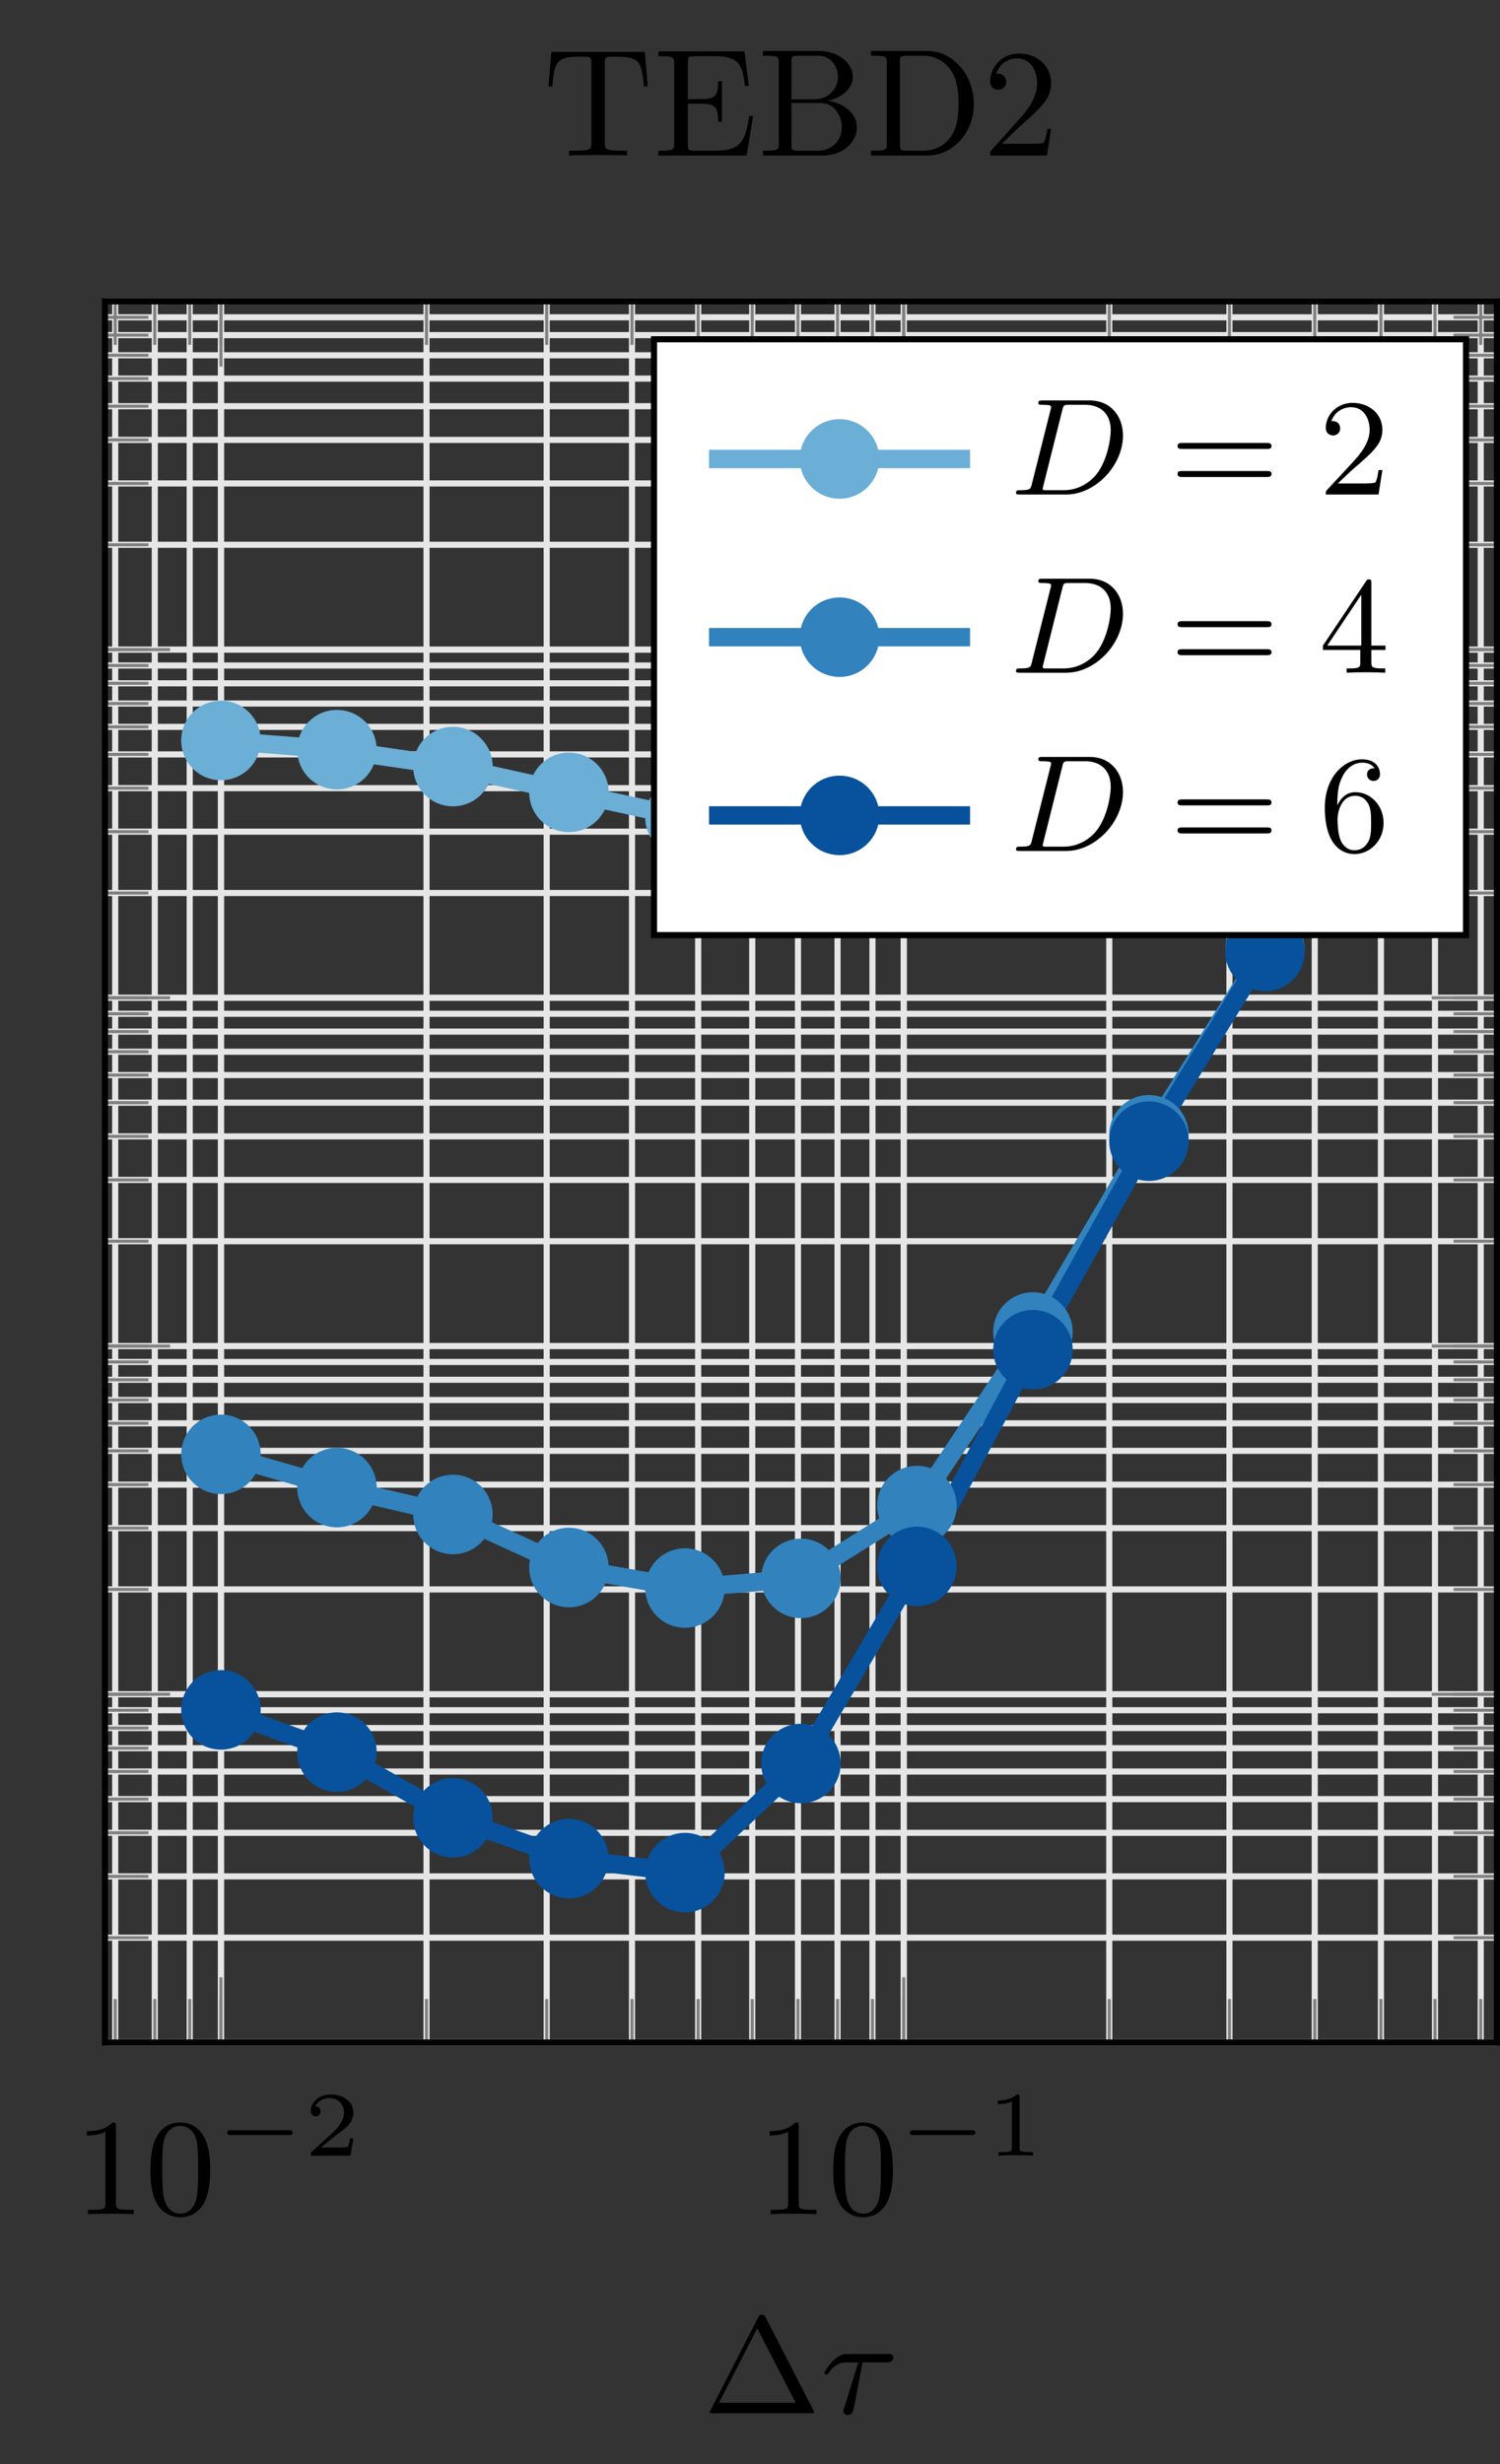 <?xml version="1.0" encoding="UTF-8"?>
<svg xmlns="http://www.w3.org/2000/svg" xmlns:xlink="http://www.w3.org/1999/xlink" width="97.748pt" height="160.481pt" viewBox="0 0 97.748 160.481" version="1.1">
<rect x="0" y="0" width="97.748" height="160.481" fill="#333333" stroke="none"/>
<defs>
<g>
<symbol overflow="visible" id="glyph0-0">
<path style="stroke:none;" d=""/>
</symbol>
<symbol overflow="visible" id="glyph0-1">
<path style="stroke:none;" d="M 2.719 -5.734 C 2.719 -5.953 2.719 -5.969 2.5 -5.969 C 1.938 -5.406 1.109 -5.406 0.828 -5.406 L 0.828 -5.125 C 1 -5.125 1.547 -5.125 2.031 -5.359 L 2.031 -0.719 C 2.031 -0.391 2.016 -0.281 1.172 -0.281 L 0.891 -0.281 L 0.891 0 C 1.203 -0.031 2.016 -0.031 2.375 -0.031 C 2.75 -0.031 3.547 -0.031 3.875 0 L 3.875 -0.281 L 3.594 -0.281 C 2.75 -0.281 2.719 -0.391 2.719 -0.719 Z M 2.719 -5.734 "/>
</symbol>
<symbol overflow="visible" id="glyph0-2">
<path style="stroke:none;" d="M 4.25 -2.875 C 4.25 -3.469 4.219 -4.25 3.906 -4.922 C 3.5 -5.766 2.828 -5.969 2.312 -5.969 C 1.766 -5.969 1.078 -5.766 0.688 -4.891 C 0.406 -4.281 0.359 -3.547 0.359 -2.875 C 0.359 -2.281 0.375 -1.422 0.766 -0.703 C 1.188 0.047 1.891 0.203 2.297 0.203 C 2.875 0.203 3.547 -0.047 3.922 -0.875 C 4.188 -1.484 4.25 -2.156 4.25 -2.875 Z M 2.312 -0.031 C 2.031 -0.031 1.391 -0.156 1.219 -1.172 C 1.125 -1.688 1.125 -2.469 1.125 -2.984 C 1.125 -3.594 1.125 -4.297 1.234 -4.797 C 1.422 -5.594 1.984 -5.75 2.297 -5.75 C 2.641 -5.75 3.203 -5.562 3.375 -4.734 C 3.469 -4.25 3.469 -3.547 3.469 -2.984 C 3.469 -2.422 3.469 -1.672 3.375 -1.141 C 3.188 -0.109 2.531 -0.031 2.312 -0.031 Z M 2.312 -0.031 "/>
</symbol>
<symbol overflow="visible" id="glyph0-3">
<path style="stroke:none;" d="M 4.094 -6.219 C 4.016 -6.375 3.969 -6.422 3.828 -6.422 C 3.703 -6.422 3.656 -6.375 3.594 -6.25 L 0.5 -0.219 C 0.453 -0.141 0.438 -0.094 0.438 -0.078 C 0.438 0 0.5 0 0.641 0 L 7.016 0 C 7.172 0 7.234 0 7.234 -0.078 C 7.234 -0.094 7.234 -0.109 7.188 -0.203 Z M 3.531 -5.531 L 6.031 -0.688 L 1.047 -0.688 Z M 3.531 -5.531 "/>
</symbol>
<symbol overflow="visible" id="glyph0-4">
<path style="stroke:none;" d="M 6.344 -2.969 C 6.469 -2.969 6.641 -2.969 6.641 -3.156 C 6.641 -3.359 6.453 -3.359 6.312 -3.359 L 0.844 -3.359 C 0.703 -3.359 0.516 -3.359 0.516 -3.156 C 0.516 -2.969 0.688 -2.969 0.812 -2.969 Z M 6.312 -1.141 C 6.453 -1.141 6.641 -1.141 6.641 -1.344 C 6.641 -1.531 6.469 -1.531 6.344 -1.531 L 0.812 -1.531 C 0.688 -1.531 0.516 -1.531 0.516 -1.344 C 0.516 -1.141 0.703 -1.141 0.844 -1.141 Z M 6.312 -1.141 "/>
</symbol>
<symbol overflow="visible" id="glyph0-5">
<path style="stroke:none;" d="M 4.141 -1.594 L 3.891 -1.594 C 3.875 -1.469 3.797 -0.938 3.688 -0.797 C 3.625 -0.719 3.016 -0.719 2.828 -0.719 L 1.234 -0.719 L 2.125 -1.562 C 3.594 -2.828 4.141 -3.312 4.141 -4.219 C 4.141 -5.25 3.297 -5.969 2.188 -5.969 C 1.156 -5.969 0.453 -5.156 0.453 -4.344 C 0.453 -3.891 0.844 -3.844 0.922 -3.844 C 1.125 -3.844 1.391 -3.984 1.391 -4.312 C 1.391 -4.578 1.203 -4.781 0.922 -4.781 C 0.875 -4.781 0.859 -4.781 0.812 -4.766 C 1.031 -5.406 1.609 -5.688 2.094 -5.688 C 3 -5.688 3.312 -4.844 3.312 -4.219 C 3.312 -3.312 2.625 -2.562 2.203 -2.094 L 0.562 -0.328 C 0.453 -0.219 0.453 -0.203 0.453 0 L 3.891 0 Z M 4.141 -1.594 "/>
</symbol>
<symbol overflow="visible" id="glyph0-6">
<path style="stroke:none;" d="M 0.266 -1.766 L 0.266 -1.484 L 2.703 -1.484 L 2.703 -0.703 C 2.703 -0.375 2.688 -0.281 2.016 -0.281 L 1.812 -0.281 L 1.812 0 C 2.375 -0.031 3 -0.031 3.062 -0.031 C 3.109 -0.031 3.766 -0.031 4.328 0 L 4.328 -0.281 L 4.125 -0.281 C 3.453 -0.281 3.422 -0.375 3.422 -0.703 L 3.422 -1.484 L 4.344 -1.484 L 4.344 -1.766 L 3.422 -1.766 L 3.422 -5.828 C 3.422 -6.016 3.422 -6.078 3.25 -6.078 C 3.141 -6.078 3.141 -6.062 3.062 -5.938 Z M 0.547 -1.766 L 2.766 -5.078 L 2.766 -1.766 Z M 0.547 -1.766 "/>
</symbol>
<symbol overflow="visible" id="glyph0-7">
<path style="stroke:none;" d="M 1.203 -2.969 C 1.203 -3.891 1.297 -4.391 1.547 -4.859 C 1.719 -5.234 2.156 -5.75 2.828 -5.75 C 3 -5.75 3.422 -5.719 3.625 -5.391 C 3.297 -5.391 3.141 -5.219 3.141 -4.984 C 3.141 -4.75 3.312 -4.562 3.562 -4.562 C 3.812 -4.562 3.984 -4.734 3.984 -5 C 3.984 -5.5 3.625 -5.969 2.812 -5.969 C 1.656 -5.969 0.391 -4.828 0.391 -2.828 C 0.391 -0.406 1.484 0.203 2.328 0.203 C 3.312 0.203 4.219 -0.641 4.219 -1.828 C 4.219 -2.953 3.391 -3.828 2.375 -3.828 C 1.844 -3.828 1.453 -3.5 1.203 -2.969 Z M 2.312 -0.047 C 1.797 -0.047 1.5 -0.469 1.406 -0.734 C 1.234 -1.141 1.219 -1.891 1.219 -2.031 C 1.219 -2.625 1.5 -3.594 2.359 -3.594 C 2.5 -3.594 2.938 -3.594 3.234 -3.047 C 3.406 -2.703 3.406 -2.266 3.406 -1.828 C 3.406 -1.406 3.406 -0.953 3.234 -0.625 C 2.953 -0.109 2.562 -0.047 2.312 -0.047 Z M 2.312 -0.047 "/>
</symbol>
<symbol overflow="visible" id="glyph1-0">
<path style="stroke:none;" d=""/>
</symbol>
<symbol overflow="visible" id="glyph1-1">
<path style="stroke:none;" d="M 4.766 -1.344 C 4.859 -1.344 5.016 -1.344 5.016 -1.5 C 5.016 -1.656 4.859 -1.656 4.766 -1.656 L 1 -1.656 C 0.891 -1.656 0.75 -1.656 0.75 -1.5 C 0.75 -1.344 0.891 -1.344 1 -1.344 Z M 4.766 -1.344 "/>
</symbol>
<symbol overflow="visible" id="glyph2-0">
<path style="stroke:none;" d=""/>
</symbol>
<symbol overflow="visible" id="glyph2-1">
<path style="stroke:none;" d="M 3.219 -1.125 L 3 -1.125 C 2.984 -1.031 2.922 -0.641 2.844 -0.578 C 2.797 -0.531 2.312 -0.531 2.219 -0.531 L 1.109 -0.531 L 1.875 -1.156 C 2.078 -1.328 2.609 -1.703 2.797 -1.891 C 2.969 -2.062 3.219 -2.375 3.219 -2.797 C 3.219 -3.547 2.547 -3.984 1.734 -3.984 C 0.969 -3.984 0.438 -3.469 0.438 -2.906 C 0.438 -2.609 0.688 -2.562 0.75 -2.562 C 0.906 -2.562 1.078 -2.672 1.078 -2.891 C 1.078 -3.016 1 -3.219 0.734 -3.219 C 0.875 -3.516 1.234 -3.75 1.656 -3.75 C 2.281 -3.75 2.609 -3.281 2.609 -2.797 C 2.609 -2.375 2.328 -1.938 1.922 -1.547 L 0.5 -0.25 C 0.438 -0.188 0.438 -0.188 0.438 0 L 3.031 0 Z M 3.219 -1.125 "/>
</symbol>
<symbol overflow="visible" id="glyph2-2">
<path style="stroke:none;" d="M 2.141 -3.797 C 2.141 -3.984 2.125 -3.984 1.938 -3.984 C 1.547 -3.594 0.938 -3.594 0.719 -3.594 L 0.719 -3.359 C 0.875 -3.359 1.281 -3.359 1.641 -3.531 L 1.641 -0.516 C 1.641 -0.312 1.641 -0.234 1.016 -0.234 L 0.766 -0.234 L 0.766 0 C 1.094 -0.031 1.562 -0.031 1.891 -0.031 C 2.219 -0.031 2.688 -0.031 3.016 0 L 3.016 -0.234 L 2.766 -0.234 C 2.141 -0.234 2.141 -0.312 2.141 -0.516 Z M 2.141 -3.797 "/>
</symbol>
<symbol overflow="visible" id="glyph3-0">
<path style="stroke:none;" d=""/>
</symbol>
<symbol overflow="visible" id="glyph3-1">
<path style="stroke:none;" d="M 2.719 -3.312 L 4.266 -3.312 C 4.391 -3.312 4.719 -3.312 4.719 -3.625 C 4.719 -3.859 4.516 -3.859 4.344 -3.859 L 1.766 -3.859 C 1.547 -3.859 1.234 -3.859 0.812 -3.438 C 0.562 -3.203 0.234 -2.703 0.234 -2.641 C 0.234 -2.531 0.344 -2.531 0.375 -2.531 C 0.438 -2.531 0.453 -2.562 0.516 -2.641 C 0.953 -3.312 1.5 -3.312 1.672 -3.312 L 2.438 -3.312 L 1.516 -0.344 C 1.469 -0.203 1.469 -0.188 1.469 -0.141 C 1.469 -0.016 1.547 0.109 1.75 0.109 C 2.016 0.109 2.094 -0.109 2.141 -0.281 Z M 2.719 -3.312 "/>
</symbol>
<symbol overflow="visible" id="glyph3-2">
<path style="stroke:none;" d="M 1.438 -0.688 C 1.359 -0.359 1.344 -0.281 0.672 -0.281 C 0.5 -0.281 0.406 -0.281 0.406 -0.109 C 0.406 0 0.5 0 0.656 0 L 3.672 0 C 5.594 0 7.375 -1.906 7.375 -3.844 C 7.375 -5.062 6.609 -6.125 5.203 -6.125 L 2.141 -6.125 C 1.969 -6.125 1.859 -6.125 1.859 -5.969 C 1.859 -5.844 1.953 -5.844 2.141 -5.844 C 2.172 -5.844 2.328 -5.844 2.469 -5.828 C 2.625 -5.812 2.688 -5.797 2.688 -5.688 C 2.688 -5.656 2.688 -5.609 2.656 -5.516 Z M 3.422 -5.5 C 3.5 -5.828 3.516 -5.844 3.891 -5.844 L 4.906 -5.844 C 5.844 -5.844 6.578 -5.328 6.578 -4.172 C 6.578 -3.656 6.359 -2.219 5.656 -1.328 C 5.25 -0.812 4.5 -0.281 3.516 -0.281 L 2.438 -0.281 C 2.312 -0.281 2.297 -0.281 2.266 -0.281 C 2.172 -0.297 2.141 -0.312 2.141 -0.375 C 2.141 -0.391 2.141 -0.406 2.188 -0.578 Z M 3.422 -5.5 "/>
</symbol>
<symbol overflow="visible" id="glyph4-0">
<path style="stroke:none;" d=""/>
</symbol>
<symbol overflow="visible" id="glyph4-1">
<path style="stroke:none;" d="M 6.641 -6.75 L 0.547 -6.75 L 0.359 -4.5 L 0.609 -4.5 C 0.75 -6.109 0.891 -6.438 2.406 -6.438 C 2.578 -6.438 2.844 -6.438 2.938 -6.422 C 3.156 -6.375 3.156 -6.266 3.156 -6.047 L 3.156 -0.781 C 3.156 -0.453 3.156 -0.312 2.109 -0.312 L 1.703 -0.312 L 1.703 0 C 2.109 -0.031 3.125 -0.031 3.594 -0.031 C 4.047 -0.031 5.078 -0.031 5.484 0 L 5.484 -0.312 L 5.078 -0.312 C 4.031 -0.312 4.031 -0.453 4.031 -0.781 L 4.031 -6.047 C 4.031 -6.234 4.031 -6.375 4.219 -6.422 C 4.328 -6.438 4.594 -6.438 4.781 -6.438 C 6.297 -6.438 6.438 -6.109 6.578 -4.5 L 6.828 -4.5 Z M 6.641 -6.75 "/>
</symbol>
<symbol overflow="visible" id="glyph4-2">
<path style="stroke:none;" d="M 1.359 -0.781 C 1.359 -0.422 1.328 -0.312 0.562 -0.312 L 0.328 -0.312 L 0.328 0 L 6.078 0 L 6.5 -2.578 L 6.25 -2.578 C 6 -1.031 5.766 -0.312 4.062 -0.312 L 2.734 -0.312 C 2.266 -0.312 2.25 -0.375 2.25 -0.703 L 2.25 -3.375 L 3.141 -3.375 C 4.109 -3.375 4.219 -3.047 4.219 -2.203 L 4.469 -2.203 L 4.469 -4.844 L 4.219 -4.844 C 4.219 -3.984 4.109 -3.672 3.141 -3.672 L 2.25 -3.672 L 2.25 -6.078 C 2.25 -6.406 2.266 -6.469 2.734 -6.469 L 4.016 -6.469 C 5.547 -6.469 5.812 -5.922 5.969 -4.531 L 6.219 -4.531 L 5.938 -6.781 L 0.328 -6.781 L 0.328 -6.469 L 0.562 -6.469 C 1.328 -6.469 1.359 -6.359 1.359 -6 Z M 1.359 -0.781 "/>
</symbol>
<symbol overflow="visible" id="glyph4-3">
<path style="stroke:none;" d="M 2.219 -3.656 L 2.219 -6.094 C 2.219 -6.438 2.234 -6.5 2.703 -6.5 L 3.938 -6.5 C 4.906 -6.5 5.25 -5.656 5.25 -5.125 C 5.25 -4.484 4.766 -3.656 3.656 -3.656 Z M 4.562 -3.562 C 5.531 -3.75 6.219 -4.391 6.219 -5.125 C 6.219 -5.984 5.297 -6.812 4 -6.812 L 0.359 -6.812 L 0.359 -6.5 L 0.594 -6.5 C 1.359 -6.5 1.391 -6.391 1.391 -6.031 L 1.391 -0.781 C 1.391 -0.422 1.359 -0.312 0.594 -0.312 L 0.359 -0.312 L 0.359 0 L 4.266 0 C 5.594 0 6.484 -0.891 6.484 -1.828 C 6.484 -2.688 5.672 -3.438 4.562 -3.562 Z M 3.953 -0.312 L 2.703 -0.312 C 2.234 -0.312 2.219 -0.375 2.219 -0.703 L 2.219 -3.422 L 4.094 -3.422 C 5.078 -3.422 5.5 -2.5 5.5 -1.828 C 5.5 -1.125 4.969 -0.312 3.953 -0.312 Z M 3.953 -0.312 "/>
</symbol>
<symbol overflow="visible" id="glyph4-4">
<path style="stroke:none;" d="M 0.344 -6.812 L 0.344 -6.5 L 0.594 -6.5 C 1.359 -6.5 1.375 -6.391 1.375 -6.031 L 1.375 -0.781 C 1.375 -0.422 1.359 -0.312 0.594 -0.312 L 0.344 -0.312 L 0.344 0 L 4 0 C 5.672 0 7.047 -1.469 7.047 -3.344 C 7.047 -5.25 5.703 -6.812 4 -6.812 Z M 2.719 -0.312 C 2.25 -0.312 2.234 -0.375 2.234 -0.703 L 2.234 -6.094 C 2.234 -6.438 2.25 -6.5 2.719 -6.5 L 3.719 -6.5 C 4.344 -6.5 5.031 -6.281 5.531 -5.578 C 5.969 -4.984 6.047 -4.125 6.047 -3.344 C 6.047 -2.25 5.859 -1.641 5.5 -1.156 C 5.297 -0.891 4.734 -0.312 3.734 -0.312 Z M 2.719 -0.312 "/>
</symbol>
<symbol overflow="visible" id="glyph4-5">
<path style="stroke:none;" d="M 1.266 -0.766 L 2.328 -1.797 C 3.875 -3.172 4.469 -3.703 4.469 -4.703 C 4.469 -5.844 3.578 -6.641 2.359 -6.641 C 1.234 -6.641 0.5 -5.719 0.5 -4.828 C 0.5 -4.281 1 -4.281 1.031 -4.281 C 1.203 -4.281 1.547 -4.391 1.547 -4.812 C 1.547 -5.062 1.359 -5.328 1.016 -5.328 C 0.938 -5.328 0.922 -5.328 0.891 -5.312 C 1.109 -5.969 1.656 -6.328 2.234 -6.328 C 3.141 -6.328 3.562 -5.516 3.562 -4.703 C 3.562 -3.906 3.078 -3.125 2.516 -2.5 L 0.609 -0.375 C 0.5 -0.266 0.5 -0.234 0.5 0 L 4.203 0 L 4.469 -1.734 L 4.234 -1.734 C 4.172 -1.438 4.109 -1 4 -0.844 C 3.938 -0.766 3.281 -0.766 3.062 -0.766 Z M 1.266 -0.766 "/>
</symbol>
</g>
<clipPath id="clip1">
  <path d="M 6 20 L 97.746 20 L 97.746 134 L 6 134 Z M 6 20 "/>
</clipPath>
<clipPath id="clip2">
  <path d="M 6 19 L 97.746 19 L 97.746 134 L 6 134 Z M 6 19 "/>
</clipPath>
<clipPath id="clip3">
  <path d="M 6 20 L 97.746 20 L 97.746 134 L 6 134 Z M 6 20 "/>
</clipPath>
<clipPath id="clip4">
  <path d="M 6 19 L 97.746 19 L 97.746 134 L 6 134 Z M 6 19 "/>
</clipPath>
<clipPath id="clip5">
  <path d="M 6.84 28 L 97.547 28 L 97.547 71 L 6.84 71 Z M 6.84 28 "/>
</clipPath>
<clipPath id="clip6">
  <path d="M 6.84 34 L 97.547 34 L 97.547 121 L 6.84 121 Z M 6.84 34 "/>
</clipPath>
<clipPath id="clip7">
  <path d="M 6.84 34 L 97.547 34 L 97.547 133.016 L 6.84 133.016 Z M 6.84 34 "/>
</clipPath>
<clipPath id="clip8">
  <path d="M 71 26 L 97.746 26 L 97.746 65 L 71 65 Z M 71 26 "/>
</clipPath>
<clipPath id="clip9">
  <path d="M 63 30 L 97.746 30 L 97.746 69 L 63 69 Z M 63 30 "/>
</clipPath>
<clipPath id="clip10">
  <path d="M 71 32 L 97.746 32 L 97.746 71 L 71 71 Z M 71 32 "/>
</clipPath>
<clipPath id="clip11">
  <path d="M 63 42 L 97.746 42 L 97.746 81 L 63 81 Z M 63 42 "/>
</clipPath>
<clipPath id="clip12">
  <path d="M 71 32 L 97.746 32 L 97.746 71 L 71 71 Z M 71 32 "/>
</clipPath>
<clipPath id="clip13">
  <path d="M 63 43 L 97.746 43 L 97.746 81 L 63 81 Z M 63 43 "/>
</clipPath>
</defs>
<g id="surface1">
<path style="fill:none;stroke-width:0.399;stroke-linecap:butt;stroke-linejoin:miter;stroke:rgb(89.999%,89.999%,89.999%);stroke-opacity:1;stroke-miterlimit:10;" d="M -95.875 -136.068 L -95.875 -22.677 M -93.297 -136.068 L -93.297 -22.677 M -91.02 -136.068 L -91.02 -22.677 M -88.985 -136.068 L -88.985 -22.677 M -75.59 -136.068 L -75.59 -22.677 M -67.758 -136.068 L -67.758 -22.677 M -62.199 -136.068 L -62.199 -22.677 M -57.887 -136.068 L -57.887 -22.677 M -54.363 -136.068 L -54.363 -22.677 M -51.383 -136.068 L -51.383 -22.677 M -48.805 -136.068 L -48.805 -22.677 M -46.528 -136.068 L -46.528 -22.677 M -44.492 -136.068 L -44.492 -22.677 M -31.098 -136.068 L -31.098 -22.677 M -23.266 -136.068 L -23.266 -22.677 M -17.707 -136.068 L -17.707 -22.677 M -13.395 -136.068 L -13.395 -22.677 M -9.871 -136.068 L -9.871 -22.677 M -6.891 -136.068 L -6.891 -22.677 " transform="matrix(1,0,0,-1,103.383,-3.052)"/>
<path style="fill:none;stroke-width:0.399;stroke-linecap:butt;stroke-linejoin:miter;stroke:rgb(89.999%,89.999%,89.999%);stroke-opacity:1;stroke-miterlimit:10;" d="M -88.985 -136.068 L -88.985 -22.677 M -44.492 -136.068 L -44.492 -22.677 " transform="matrix(1,0,0,-1,103.383,-3.052)"/>
<g clip-path="url(#clip1)" clip-rule="nonzero">
<path style="fill:none;stroke-width:0.399;stroke-linecap:butt;stroke-linejoin:miter;stroke:rgb(89.999%,89.999%,89.999%);stroke-opacity:1;stroke-miterlimit:10;" d="M -96.543 -136.068 L -5.836 -136.068 M -96.543 -129.239 L -5.836 -129.239 M -96.543 -125.247 L -5.836 -125.247 M -96.543 -122.411 L -5.836 -122.411 M -96.543 -120.216 L -5.836 -120.216 M -96.543 -118.419 L -5.836 -118.419 M -96.543 -116.9 L -5.836 -116.9 M -96.543 -115.587 L -5.836 -115.587 M -96.543 -114.427 L -5.836 -114.427 M -96.543 -113.388 L -5.836 -113.388 M -96.543 -106.56 L -5.836 -106.56 M -96.543 -102.568 L -5.836 -102.568 M -96.543 -99.736 L -5.836 -99.736 M -96.543 -97.536 L -5.836 -97.536 M -96.543 -95.743 L -5.836 -95.743 M -96.543 -94.224 L -5.836 -94.224 M -96.543 -92.907 L -5.836 -92.907 M -96.543 -91.747 L -5.836 -91.747 M -96.543 -90.712 L -5.836 -90.712 M -96.543 -83.884 L -5.836 -83.884 M -96.543 -79.892 L -5.836 -79.892 M -96.543 -77.056 L -5.836 -77.056 M -96.543 -74.861 L -5.836 -74.861 M -96.543 -73.064 L -5.836 -73.064 M -96.543 -71.544 L -5.836 -71.544 M -96.543 -70.232 L -5.836 -70.232 M -96.543 -69.072 L -5.836 -69.072 M -96.543 -68.032 L -5.836 -68.032 M -96.543 -61.208 L -5.836 -61.208 M -96.543 -57.212 L -5.836 -57.212 M -96.543 -54.38 L -5.836 -54.38 M -96.543 -52.181 L -5.836 -52.181 M -96.543 -50.388 L -5.836 -50.388 M -96.543 -48.868 L -5.836 -48.868 M -96.543 -47.552 L -5.836 -47.552 M -96.543 -46.392 L -5.836 -46.392 M -96.543 -45.357 L -5.836 -45.357 M -96.543 -38.529 L -5.836 -38.529 M -96.543 -34.536 L -5.836 -34.536 M -96.543 -31.7 L -5.836 -31.7 M -96.543 -29.505 L -5.836 -29.505 M -96.543 -27.708 L -5.836 -27.708 M -96.543 -26.189 L -5.836 -26.189 M -96.543 -24.876 L -5.836 -24.876 M -96.543 -23.716 L -5.836 -23.716 " transform="matrix(1,0,0,-1,103.383,-3.052)"/>
</g>
<g clip-path="url(#clip2)" clip-rule="nonzero">
<path style="fill:none;stroke-width:0.399;stroke-linecap:butt;stroke-linejoin:miter;stroke:rgb(89.999%,89.999%,89.999%);stroke-opacity:1;stroke-miterlimit:10;" d="M -96.543 -136.068 L -5.836 -136.068 M -96.543 -113.388 L -5.836 -113.388 M -96.543 -90.712 L -5.836 -90.712 M -96.543 -68.032 L -5.836 -68.032 M -96.543 -45.357 L -5.836 -45.357 M -96.543 -22.677 L -5.836 -22.677 " transform="matrix(1,0,0,-1,103.383,-3.052)"/>
</g>
<path style="fill:none;stroke-width:0.199;stroke-linecap:butt;stroke-linejoin:miter;stroke:rgb(50%,50%,50%);stroke-opacity:1;stroke-miterlimit:10;" d="M -95.875 -136.068 L -95.875 -133.232 M -93.297 -136.068 L -93.297 -133.232 M -91.02 -136.068 L -91.02 -133.232 M -88.985 -136.068 L -88.985 -133.232 M -75.59 -136.068 L -75.59 -133.232 M -67.758 -136.068 L -67.758 -133.232 M -62.199 -136.068 L -62.199 -133.232 M -57.887 -136.068 L -57.887 -133.232 M -54.363 -136.068 L -54.363 -133.232 M -51.383 -136.068 L -51.383 -133.232 M -48.805 -136.068 L -48.805 -133.232 M -46.528 -136.068 L -46.528 -133.232 M -44.492 -136.068 L -44.492 -133.232 M -31.098 -136.068 L -31.098 -133.232 M -23.266 -136.068 L -23.266 -133.232 M -17.707 -136.068 L -17.707 -133.232 M -13.395 -136.068 L -13.395 -133.232 M -9.871 -136.068 L -9.871 -133.232 M -6.891 -136.068 L -6.891 -133.232 M -95.875 -22.677 L -95.875 -25.513 M -93.297 -22.677 L -93.297 -25.513 M -91.02 -22.677 L -91.02 -25.513 M -88.985 -22.677 L -88.985 -25.513 M -75.59 -22.677 L -75.59 -25.513 M -67.758 -22.677 L -67.758 -25.513 M -62.199 -22.677 L -62.199 -25.513 M -57.887 -22.677 L -57.887 -25.513 M -54.363 -22.677 L -54.363 -25.513 M -51.383 -22.677 L -51.383 -25.513 M -48.805 -22.677 L -48.805 -25.513 M -46.528 -22.677 L -46.528 -25.513 M -44.492 -22.677 L -44.492 -25.513 M -31.098 -22.677 L -31.098 -25.513 M -23.266 -22.677 L -23.266 -25.513 M -17.707 -22.677 L -17.707 -25.513 M -13.395 -22.677 L -13.395 -25.513 M -9.871 -22.677 L -9.871 -25.513 M -6.891 -22.677 L -6.891 -25.513 " transform="matrix(1,0,0,-1,103.383,-3.052)"/>
<path style="fill:none;stroke-width:0.199;stroke-linecap:butt;stroke-linejoin:miter;stroke:rgb(50%,50%,50%);stroke-opacity:1;stroke-miterlimit:10;" d="M -88.985 -136.068 L -88.985 -131.818 M -44.492 -136.068 L -44.492 -131.818 M -88.985 -22.677 L -88.985 -26.927 M -44.492 -22.677 L -44.492 -26.927 " transform="matrix(1,0,0,-1,103.383,-3.052)"/>
<g clip-path="url(#clip3)" clip-rule="nonzero">
<path style="fill:none;stroke-width:0.199;stroke-linecap:butt;stroke-linejoin:miter;stroke:rgb(50%,50%,50%);stroke-opacity:1;stroke-miterlimit:10;" d="M -96.543 -136.068 L -93.711 -136.068 M -96.543 -129.239 L -93.711 -129.239 M -96.543 -125.247 L -93.711 -125.247 M -96.543 -122.411 L -93.711 -122.411 M -96.543 -120.216 L -93.711 -120.216 M -96.543 -118.419 L -93.711 -118.419 M -96.543 -116.9 L -93.711 -116.9 M -96.543 -115.587 L -93.711 -115.587 M -96.543 -114.427 L -93.711 -114.427 M -96.543 -113.388 L -93.711 -113.388 M -96.543 -106.56 L -93.711 -106.56 M -96.543 -102.568 L -93.711 -102.568 M -96.543 -99.736 L -93.711 -99.736 M -96.543 -97.536 L -93.711 -97.536 M -96.543 -95.743 L -93.711 -95.743 M -96.543 -94.224 L -93.711 -94.224 M -96.543 -92.907 L -93.711 -92.907 M -96.543 -91.747 L -93.711 -91.747 M -96.543 -90.712 L -93.711 -90.712 M -96.543 -83.884 L -93.711 -83.884 M -96.543 -79.892 L -93.711 -79.892 M -96.543 -77.056 L -93.711 -77.056 M -96.543 -74.861 L -93.711 -74.861 M -96.543 -73.064 L -93.711 -73.064 M -96.543 -71.544 L -93.711 -71.544 M -96.543 -70.232 L -93.711 -70.232 M -96.543 -69.072 L -93.711 -69.072 M -96.543 -68.032 L -93.711 -68.032 M -96.543 -61.208 L -93.711 -61.208 M -96.543 -57.212 L -93.711 -57.212 M -96.543 -54.38 L -93.711 -54.38 M -96.543 -52.181 L -93.711 -52.181 M -96.543 -50.388 L -93.711 -50.388 M -96.543 -48.868 L -93.711 -48.868 M -96.543 -47.552 L -93.711 -47.552 M -96.543 -46.392 L -93.711 -46.392 M -96.543 -45.357 L -93.711 -45.357 M -96.543 -38.529 L -93.711 -38.529 M -96.543 -34.536 L -93.711 -34.536 M -96.543 -31.7 L -93.711 -31.7 M -96.543 -29.505 L -93.711 -29.505 M -96.543 -27.708 L -93.711 -27.708 M -96.543 -26.189 L -93.711 -26.189 M -96.543 -24.876 L -93.711 -24.876 M -96.543 -23.716 L -93.711 -23.716 M -5.836 -136.068 L -8.664 -136.068 M -5.836 -129.239 L -8.664 -129.239 M -5.836 -125.247 L -8.664 -125.247 M -5.836 -122.411 L -8.664 -122.411 M -5.836 -120.216 L -8.664 -120.216 M -5.836 -118.419 L -8.664 -118.419 M -5.836 -116.9 L -8.664 -116.9 M -5.836 -115.587 L -8.664 -115.587 M -5.836 -114.427 L -8.664 -114.427 M -5.836 -113.388 L -8.664 -113.388 M -5.836 -106.56 L -8.664 -106.56 M -5.836 -102.568 L -8.664 -102.568 M -5.836 -99.736 L -8.664 -99.736 M -5.836 -97.536 L -8.664 -97.536 M -5.836 -95.743 L -8.664 -95.743 M -5.836 -94.224 L -8.664 -94.224 M -5.836 -92.907 L -8.664 -92.907 M -5.836 -91.747 L -8.664 -91.747 M -5.836 -90.712 L -8.664 -90.712 M -5.836 -83.884 L -8.664 -83.884 M -5.836 -79.892 L -8.664 -79.892 M -5.836 -77.056 L -8.664 -77.056 M -5.836 -74.861 L -8.664 -74.861 M -5.836 -73.064 L -8.664 -73.064 M -5.836 -71.544 L -8.664 -71.544 M -5.836 -70.232 L -8.664 -70.232 M -5.836 -69.072 L -8.664 -69.072 M -5.836 -68.032 L -8.664 -68.032 M -5.836 -61.208 L -8.664 -61.208 M -5.836 -57.212 L -8.664 -57.212 M -5.836 -54.38 L -8.664 -54.38 M -5.836 -52.181 L -8.664 -52.181 M -5.836 -50.388 L -8.664 -50.388 M -5.836 -48.868 L -8.664 -48.868 M -5.836 -47.552 L -8.664 -47.552 M -5.836 -46.392 L -8.664 -46.392 M -5.836 -45.357 L -8.664 -45.357 M -5.836 -38.529 L -8.664 -38.529 M -5.836 -34.536 L -8.664 -34.536 M -5.836 -31.7 L -8.664 -31.7 M -5.836 -29.505 L -8.664 -29.505 M -5.836 -27.708 L -8.664 -27.708 M -5.836 -26.189 L -8.664 -26.189 M -5.836 -24.876 L -8.664 -24.876 M -5.836 -23.716 L -8.664 -23.716 " transform="matrix(1,0,0,-1,103.383,-3.052)"/>
</g>
<g clip-path="url(#clip4)" clip-rule="nonzero">
<path style="fill:none;stroke-width:0.199;stroke-linecap:butt;stroke-linejoin:miter;stroke:rgb(50%,50%,50%);stroke-opacity:1;stroke-miterlimit:10;" d="M -96.543 -136.068 L -92.297 -136.068 M -96.543 -113.388 L -92.297 -113.388 M -96.543 -90.712 L -92.297 -90.712 M -96.543 -68.032 L -92.297 -68.032 M -96.543 -45.357 L -92.297 -45.357 M -96.543 -22.677 L -92.297 -22.677 M -5.836 -136.068 L -10.082 -136.068 M -5.836 -113.388 L -10.082 -113.388 M -5.836 -90.712 L -10.082 -90.712 M -5.836 -68.032 L -10.082 -68.032 M -5.836 -45.357 L -10.082 -45.357 M -5.836 -22.677 L -10.082 -22.677 " transform="matrix(1,0,0,-1,103.383,-3.052)"/>
<path style="fill:none;stroke-width:0.399;stroke-linecap:butt;stroke-linejoin:miter;stroke:rgb(0%,0%,0%);stroke-opacity:1;stroke-miterlimit:10;" d="M -96.543 -136.068 L -96.543 -22.677 L -5.836 -22.677 L -5.836 -136.068 Z M -96.543 -136.068 " transform="matrix(1,0,0,-1,103.383,-3.052)"/>
</g>
<g style="fill:rgb(0%,0%,0%);fill-opacity:1;">
  <use xlink:href="#glyph0-1" x="4.838" y="144.193"/>
  <use xlink:href="#glyph0-2" x="9.446" y="144.193"/>
</g>
<g style="fill:rgb(0%,0%,0%);fill-opacity:1;">
  <use xlink:href="#glyph1-1" x="14.054" y="140.384"/>
</g>
<g style="fill:rgb(0%,0%,0%);fill-opacity:1;">
  <use xlink:href="#glyph2-1" x="19.81" y="140.384"/>
</g>
<g style="fill:rgb(0%,0%,0%);fill-opacity:1;">
  <use xlink:href="#glyph0-1" x="49.33" y="144.193"/>
  <use xlink:href="#glyph0-2" x="53.938" y="144.193"/>
</g>
<g style="fill:rgb(0%,0%,0%);fill-opacity:1;">
  <use xlink:href="#glyph1-1" x="58.545" y="140.384"/>
</g>
<g style="fill:rgb(0%,0%,0%);fill-opacity:1;">
  <use xlink:href="#glyph2-2" x="64.302" y="140.384"/>
</g>
<g clip-path="url(#clip5)" clip-rule="nonzero">
<path style="fill:none;stroke-width:1.196;stroke-linecap:butt;stroke-linejoin:miter;stroke:rgb(41.962%,68.233%,83.922%);stroke-opacity:1;stroke-miterlimit:10;" d="M -13.395 -48.708 L -20.953 -52.564 L -28.512 -55.447 L -36.071 -56.708 L -43.629 -57.068 L -51.192 -56.97 L -58.75 -56.286 L -66.309 -54.654 L -73.867 -52.974 L -81.426 -51.872 L -88.985 -51.275 " transform="matrix(1,0,0,-1,103.383,-3.052)"/>
</g>
<g clip-path="url(#clip6)" clip-rule="nonzero">
<path style="fill:none;stroke-width:1.196;stroke-linecap:butt;stroke-linejoin:miter;stroke:rgb(19.217%,50.98%,74.117%);stroke-opacity:1;stroke-miterlimit:10;" d="M -13.395 -54.318 L -20.953 -64.892 L -28.512 -76.954 L -36.071 -89.794 L -43.629 -101.099 L -51.192 -105.841 L -58.75 -106.47 L -66.309 -105.134 L -73.867 -101.677 L -81.426 -99.927 L -88.985 -97.763 " transform="matrix(1,0,0,-1,103.383,-3.052)"/>
</g>
<g clip-path="url(#clip7)" clip-rule="nonzero">
<path style="fill:none;stroke-width:1.196;stroke-linecap:butt;stroke-linejoin:miter;stroke:rgb(3.136%,31.766%,61.176%);stroke-opacity:1;stroke-miterlimit:10;" d="M -13.395 -54.325 L -20.953 -65.017 L -28.512 -77.368 L -36.071 -90.947 L -43.629 -105.06 L -51.192 -117.896 L -58.75 -125.005 L -66.309 -124.091 L -73.867 -121.431 L -81.426 -117.157 L -88.985 -114.404 " transform="matrix(1,0,0,-1,103.383,-3.052)"/>
</g>
<path style=" stroke:none;fill-rule:nonzero;fill:rgb(41.962%,68.233%,83.922%);fill-opacity:1;" d="M 91.98 45.656 C 91.98 44.555 91.09 43.664 89.988 43.664 C 88.891 43.664 87.996 44.555 87.996 45.656 C 87.996 46.758 88.891 47.648 89.988 47.648 C 91.09 47.648 91.98 46.758 91.98 45.656 Z M 91.98 45.656 "/>
<g clip-path="url(#clip8)" clip-rule="nonzero">
<path style="fill:none;stroke-width:1.196;stroke-linecap:butt;stroke-linejoin:miter;stroke:rgb(41.962%,68.233%,83.922%);stroke-opacity:1;stroke-miterlimit:10;" d="M -11.403 -48.708 C -11.403 -47.607 -12.293 -46.716 -13.395 -46.716 C -14.492 -46.716 -15.387 -47.607 -15.387 -48.708 C -15.387 -49.81 -14.492 -50.7 -13.395 -50.7 C -12.293 -50.7 -11.403 -49.81 -11.403 -48.708 Z M -11.403 -48.708 " transform="matrix(1,0,0,-1,103.383,-3.052)"/>
</g>
<path style=" stroke:none;fill-rule:nonzero;fill:rgb(41.962%,68.233%,83.922%);fill-opacity:1;" d="M 84.422 49.512 C 84.422 48.41 83.531 47.52 82.43 47.52 C 81.328 47.52 80.438 48.41 80.438 49.512 C 80.438 50.613 81.328 51.504 82.43 51.504 C 83.531 51.504 84.422 50.613 84.422 49.512 Z M 84.422 49.512 "/>
<g clip-path="url(#clip9)" clip-rule="nonzero">
<path style="fill:none;stroke-width:1.196;stroke-linecap:butt;stroke-linejoin:miter;stroke:rgb(41.962%,68.233%,83.922%);stroke-opacity:1;stroke-miterlimit:10;" d="M -18.961 -52.564 C -18.961 -51.462 -19.852 -50.572 -20.953 -50.572 C -22.055 -50.572 -22.945 -51.462 -22.945 -52.564 C -22.945 -53.665 -22.055 -54.556 -20.953 -54.556 C -19.852 -54.556 -18.961 -53.665 -18.961 -52.564 Z M -18.961 -52.564 " transform="matrix(1,0,0,-1,103.383,-3.052)"/>
</g>
<path style="fill-rule:nonzero;fill:rgb(41.962%,68.233%,83.922%);fill-opacity:1;stroke-width:1.196;stroke-linecap:butt;stroke-linejoin:miter;stroke:rgb(41.962%,68.233%,83.922%);stroke-opacity:1;stroke-miterlimit:10;" d="M -26.52 -55.447 C -26.52 -54.345 -27.41 -53.454 -28.512 -53.454 C -29.613 -53.454 -30.504 -54.345 -30.504 -55.447 C -30.504 -56.544 -29.613 -57.439 -28.512 -57.439 C -27.41 -57.439 -26.52 -56.544 -26.52 -55.447 Z M -26.52 -55.447 " transform="matrix(1,0,0,-1,103.383,-3.052)"/>
<path style="fill-rule:nonzero;fill:rgb(41.962%,68.233%,83.922%);fill-opacity:1;stroke-width:1.196;stroke-linecap:butt;stroke-linejoin:miter;stroke:rgb(41.962%,68.233%,83.922%);stroke-opacity:1;stroke-miterlimit:10;" d="M -34.078 -56.708 C -34.078 -55.611 -34.973 -54.716 -36.071 -54.716 C -37.172 -54.716 -38.063 -55.611 -38.063 -56.708 C -38.063 -57.81 -37.172 -58.7 -36.071 -58.7 C -34.973 -58.7 -34.078 -57.81 -34.078 -56.708 Z M -34.078 -56.708 " transform="matrix(1,0,0,-1,103.383,-3.052)"/>
<path style="fill-rule:nonzero;fill:rgb(41.962%,68.233%,83.922%);fill-opacity:1;stroke-width:1.196;stroke-linecap:butt;stroke-linejoin:miter;stroke:rgb(41.962%,68.233%,83.922%);stroke-opacity:1;stroke-miterlimit:10;" d="M -41.637 -57.068 C -41.637 -55.97 -42.531 -55.075 -43.629 -55.075 C -44.731 -55.075 -45.625 -55.97 -45.625 -57.068 C -45.625 -58.169 -44.731 -59.064 -43.629 -59.064 C -42.531 -59.064 -41.637 -58.169 -41.637 -57.068 Z M -41.637 -57.068 " transform="matrix(1,0,0,-1,103.383,-3.052)"/>
<path style="fill-rule:nonzero;fill:rgb(41.962%,68.233%,83.922%);fill-opacity:1;stroke-width:1.196;stroke-linecap:butt;stroke-linejoin:miter;stroke:rgb(41.962%,68.233%,83.922%);stroke-opacity:1;stroke-miterlimit:10;" d="M -49.199 -56.97 C -49.199 -55.872 -50.09 -54.978 -51.192 -54.978 C -52.293 -54.978 -53.184 -55.872 -53.184 -56.97 C -53.184 -58.072 -52.293 -58.966 -51.192 -58.966 C -50.09 -58.966 -49.199 -58.072 -49.199 -56.97 Z M -49.199 -56.97 " transform="matrix(1,0,0,-1,103.383,-3.052)"/>
<path style="fill-rule:nonzero;fill:rgb(41.962%,68.233%,83.922%);fill-opacity:1;stroke-width:1.196;stroke-linecap:butt;stroke-linejoin:miter;stroke:rgb(41.962%,68.233%,83.922%);stroke-opacity:1;stroke-miterlimit:10;" d="M -56.754 -56.286 C -56.754 -55.185 -57.649 -54.29 -58.75 -54.29 C -59.848 -54.29 -60.742 -55.185 -60.742 -56.286 C -60.742 -57.384 -59.848 -58.279 -58.75 -58.279 C -57.649 -58.279 -56.754 -57.384 -56.754 -56.286 Z M -56.754 -56.286 " transform="matrix(1,0,0,-1,103.383,-3.052)"/>
<path style="fill-rule:nonzero;fill:rgb(41.962%,68.233%,83.922%);fill-opacity:1;stroke-width:1.196;stroke-linecap:butt;stroke-linejoin:miter;stroke:rgb(41.962%,68.233%,83.922%);stroke-opacity:1;stroke-miterlimit:10;" d="M -64.317 -54.654 C -64.317 -53.556 -65.207 -52.661 -66.309 -52.661 C -67.406 -52.661 -68.301 -53.556 -68.301 -54.654 C -68.301 -55.755 -67.406 -56.646 -66.309 -56.646 C -65.207 -56.646 -64.317 -55.755 -64.317 -54.654 Z M -64.317 -54.654 " transform="matrix(1,0,0,-1,103.383,-3.052)"/>
<path style="fill-rule:nonzero;fill:rgb(41.962%,68.233%,83.922%);fill-opacity:1;stroke-width:1.196;stroke-linecap:butt;stroke-linejoin:miter;stroke:rgb(41.962%,68.233%,83.922%);stroke-opacity:1;stroke-miterlimit:10;" d="M -71.875 -52.974 C -71.875 -51.872 -72.766 -50.982 -73.867 -50.982 C -74.969 -50.982 -75.86 -51.872 -75.86 -52.974 C -75.86 -54.075 -74.969 -54.966 -73.867 -54.966 C -72.766 -54.966 -71.875 -54.075 -71.875 -52.974 Z M -71.875 -52.974 " transform="matrix(1,0,0,-1,103.383,-3.052)"/>
<path style="fill-rule:nonzero;fill:rgb(41.962%,68.233%,83.922%);fill-opacity:1;stroke-width:1.196;stroke-linecap:butt;stroke-linejoin:miter;stroke:rgb(41.962%,68.233%,83.922%);stroke-opacity:1;stroke-miterlimit:10;" d="M -79.434 -51.872 C -79.434 -50.771 -80.324 -49.88 -81.426 -49.88 C -82.528 -49.88 -83.418 -50.771 -83.418 -51.872 C -83.418 -52.974 -82.528 -53.864 -81.426 -53.864 C -80.324 -53.864 -79.434 -52.974 -79.434 -51.872 Z M -79.434 -51.872 " transform="matrix(1,0,0,-1,103.383,-3.052)"/>
<path style="fill-rule:nonzero;fill:rgb(41.962%,68.233%,83.922%);fill-opacity:1;stroke-width:1.196;stroke-linecap:butt;stroke-linejoin:miter;stroke:rgb(41.962%,68.233%,83.922%);stroke-opacity:1;stroke-miterlimit:10;" d="M -86.992 -51.275 C -86.992 -50.173 -87.883 -49.282 -88.985 -49.282 C -90.086 -49.282 -90.977 -50.173 -90.977 -51.275 C -90.977 -52.376 -90.086 -53.267 -88.985 -53.267 C -87.883 -53.267 -86.992 -52.376 -86.992 -51.275 Z M -86.992 -51.275 " transform="matrix(1,0,0,-1,103.383,-3.052)"/>
<path style=" stroke:none;fill-rule:nonzero;fill:rgb(19.217%,50.98%,74.117%);fill-opacity:1;" d="M 91.98 51.266 C 91.98 50.168 91.09 49.273 89.988 49.273 C 88.891 49.273 87.996 50.168 87.996 51.266 C 87.996 52.367 88.891 53.258 89.988 53.258 C 91.09 53.258 91.98 52.367 91.98 51.266 Z M 91.98 51.266 "/>
<g clip-path="url(#clip10)" clip-rule="nonzero">
<path style="fill:none;stroke-width:1.196;stroke-linecap:butt;stroke-linejoin:miter;stroke:rgb(19.217%,50.98%,74.117%);stroke-opacity:1;stroke-miterlimit:10;" d="M -11.403 -54.318 C -11.403 -53.22 -12.293 -52.325 -13.395 -52.325 C -14.492 -52.325 -15.387 -53.22 -15.387 -54.318 C -15.387 -55.419 -14.492 -56.31 -13.395 -56.31 C -12.293 -56.31 -11.403 -55.419 -11.403 -54.318 Z M -11.403 -54.318 " transform="matrix(1,0,0,-1,103.383,-3.052)"/>
</g>
<path style=" stroke:none;fill-rule:nonzero;fill:rgb(19.217%,50.98%,74.117%);fill-opacity:1;" d="M 84.422 61.84 C 84.422 60.738 83.531 59.848 82.43 59.848 C 81.328 59.848 80.438 60.738 80.438 61.84 C 80.438 62.941 81.328 63.832 82.43 63.832 C 83.531 63.832 84.422 62.941 84.422 61.84 Z M 84.422 61.84 "/>
<g clip-path="url(#clip11)" clip-rule="nonzero">
<path style="fill:none;stroke-width:1.196;stroke-linecap:butt;stroke-linejoin:miter;stroke:rgb(19.217%,50.98%,74.117%);stroke-opacity:1;stroke-miterlimit:10;" d="M -18.961 -64.892 C -18.961 -63.79 -19.852 -62.9 -20.953 -62.9 C -22.055 -62.9 -22.945 -63.79 -22.945 -64.892 C -22.945 -65.993 -22.055 -66.884 -20.953 -66.884 C -19.852 -66.884 -18.961 -65.993 -18.961 -64.892 Z M -18.961 -64.892 " transform="matrix(1,0,0,-1,103.383,-3.052)"/>
</g>
<path style="fill-rule:nonzero;fill:rgb(19.217%,50.98%,74.117%);fill-opacity:1;stroke-width:1.196;stroke-linecap:butt;stroke-linejoin:miter;stroke:rgb(19.217%,50.98%,74.117%);stroke-opacity:1;stroke-miterlimit:10;" d="M -26.52 -76.954 C -26.52 -75.853 -27.41 -74.962 -28.512 -74.962 C -29.613 -74.962 -30.504 -75.853 -30.504 -76.954 C -30.504 -78.056 -29.613 -78.947 -28.512 -78.947 C -27.41 -78.947 -26.52 -78.056 -26.52 -76.954 Z M -26.52 -76.954 " transform="matrix(1,0,0,-1,103.383,-3.052)"/>
<path style="fill-rule:nonzero;fill:rgb(19.217%,50.98%,74.117%);fill-opacity:1;stroke-width:1.196;stroke-linecap:butt;stroke-linejoin:miter;stroke:rgb(19.217%,50.98%,74.117%);stroke-opacity:1;stroke-miterlimit:10;" d="M -34.078 -89.794 C -34.078 -88.693 -34.973 -87.802 -36.071 -87.802 C -37.172 -87.802 -38.063 -88.693 -38.063 -89.794 C -38.063 -90.896 -37.172 -91.786 -36.071 -91.786 C -34.973 -91.786 -34.078 -90.896 -34.078 -89.794 Z M -34.078 -89.794 " transform="matrix(1,0,0,-1,103.383,-3.052)"/>
<path style="fill-rule:nonzero;fill:rgb(19.217%,50.98%,74.117%);fill-opacity:1;stroke-width:1.196;stroke-linecap:butt;stroke-linejoin:miter;stroke:rgb(19.217%,50.98%,74.117%);stroke-opacity:1;stroke-miterlimit:10;" d="M -41.637 -101.099 C -41.637 -99.997 -42.531 -99.107 -43.629 -99.107 C -44.731 -99.107 -45.625 -99.997 -45.625 -101.099 C -45.625 -102.197 -44.731 -103.091 -43.629 -103.091 C -42.531 -103.091 -41.637 -102.197 -41.637 -101.099 Z M -41.637 -101.099 " transform="matrix(1,0,0,-1,103.383,-3.052)"/>
<path style="fill-rule:nonzero;fill:rgb(19.217%,50.98%,74.117%);fill-opacity:1;stroke-width:1.196;stroke-linecap:butt;stroke-linejoin:miter;stroke:rgb(19.217%,50.98%,74.117%);stroke-opacity:1;stroke-miterlimit:10;" d="M -49.199 -105.841 C -49.199 -104.74 -50.09 -103.849 -51.192 -103.849 C -52.293 -103.849 -53.184 -104.74 -53.184 -105.841 C -53.184 -106.939 -52.293 -107.833 -51.192 -107.833 C -50.09 -107.833 -49.199 -106.939 -49.199 -105.841 Z M -49.199 -105.841 " transform="matrix(1,0,0,-1,103.383,-3.052)"/>
<path style="fill-rule:nonzero;fill:rgb(19.217%,50.98%,74.117%);fill-opacity:1;stroke-width:1.196;stroke-linecap:butt;stroke-linejoin:miter;stroke:rgb(19.217%,50.98%,74.117%);stroke-opacity:1;stroke-miterlimit:10;" d="M -56.754 -106.47 C -56.754 -105.368 -57.649 -104.478 -58.75 -104.478 C -59.848 -104.478 -60.742 -105.368 -60.742 -106.47 C -60.742 -107.572 -59.848 -108.462 -58.75 -108.462 C -57.649 -108.462 -56.754 -107.572 -56.754 -106.47 Z M -56.754 -106.47 " transform="matrix(1,0,0,-1,103.383,-3.052)"/>
<path style="fill-rule:nonzero;fill:rgb(19.217%,50.98%,74.117%);fill-opacity:1;stroke-width:1.196;stroke-linecap:butt;stroke-linejoin:miter;stroke:rgb(19.217%,50.98%,74.117%);stroke-opacity:1;stroke-miterlimit:10;" d="M -64.317 -105.134 C -64.317 -104.032 -65.207 -103.142 -66.309 -103.142 C -67.406 -103.142 -68.301 -104.032 -68.301 -105.134 C -68.301 -106.236 -67.406 -107.126 -66.309 -107.126 C -65.207 -107.126 -64.317 -106.236 -64.317 -105.134 Z M -64.317 -105.134 " transform="matrix(1,0,0,-1,103.383,-3.052)"/>
<path style="fill-rule:nonzero;fill:rgb(19.217%,50.98%,74.117%);fill-opacity:1;stroke-width:1.196;stroke-linecap:butt;stroke-linejoin:miter;stroke:rgb(19.217%,50.98%,74.117%);stroke-opacity:1;stroke-miterlimit:10;" d="M -71.875 -101.677 C -71.875 -100.579 -72.766 -99.685 -73.867 -99.685 C -74.969 -99.685 -75.86 -100.579 -75.86 -101.677 C -75.86 -102.779 -74.969 -103.673 -73.867 -103.673 C -72.766 -103.673 -71.875 -102.779 -71.875 -101.677 Z M -71.875 -101.677 " transform="matrix(1,0,0,-1,103.383,-3.052)"/>
<path style="fill-rule:nonzero;fill:rgb(19.217%,50.98%,74.117%);fill-opacity:1;stroke-width:1.196;stroke-linecap:butt;stroke-linejoin:miter;stroke:rgb(19.217%,50.98%,74.117%);stroke-opacity:1;stroke-miterlimit:10;" d="M -79.434 -99.927 C -79.434 -98.825 -80.324 -97.935 -81.426 -97.935 C -82.528 -97.935 -83.418 -98.825 -83.418 -99.927 C -83.418 -101.029 -82.528 -101.919 -81.426 -101.919 C -80.324 -101.919 -79.434 -101.029 -79.434 -99.927 Z M -79.434 -99.927 " transform="matrix(1,0,0,-1,103.383,-3.052)"/>
<path style="fill-rule:nonzero;fill:rgb(19.217%,50.98%,74.117%);fill-opacity:1;stroke-width:1.196;stroke-linecap:butt;stroke-linejoin:miter;stroke:rgb(19.217%,50.98%,74.117%);stroke-opacity:1;stroke-miterlimit:10;" d="M -86.992 -97.763 C -86.992 -96.661 -87.883 -95.771 -88.985 -95.771 C -90.086 -95.771 -90.977 -96.661 -90.977 -97.763 C -90.977 -98.861 -90.086 -99.755 -88.985 -99.755 C -87.883 -99.755 -86.992 -98.861 -86.992 -97.763 Z M -86.992 -97.763 " transform="matrix(1,0,0,-1,103.383,-3.052)"/>
<path style=" stroke:none;fill-rule:nonzero;fill:rgb(3.136%,31.766%,61.176%);fill-opacity:1;" d="M 91.98 51.273 C 91.98 50.176 91.09 49.281 89.988 49.281 C 88.891 49.281 87.996 50.176 87.996 51.273 C 87.996 52.375 88.891 53.27 89.988 53.27 C 91.09 53.27 91.98 52.375 91.98 51.273 Z M 91.98 51.273 "/>
<g clip-path="url(#clip12)" clip-rule="nonzero">
<path style="fill:none;stroke-width:1.196;stroke-linecap:butt;stroke-linejoin:miter;stroke:rgb(3.136%,31.766%,61.176%);stroke-opacity:1;stroke-miterlimit:10;" d="M -11.403 -54.325 C -11.403 -53.228 -12.293 -52.333 -13.395 -52.333 C -14.492 -52.333 -15.387 -53.228 -15.387 -54.325 C -15.387 -55.427 -14.492 -56.322 -13.395 -56.322 C -12.293 -56.322 -11.403 -55.427 -11.403 -54.325 Z M -11.403 -54.325 " transform="matrix(1,0,0,-1,103.383,-3.052)"/>
</g>
<path style=" stroke:none;fill-rule:nonzero;fill:rgb(3.136%,31.766%,61.176%);fill-opacity:1;" d="M 84.422 61.965 C 84.422 60.863 83.531 59.973 82.43 59.973 C 81.328 59.973 80.438 60.863 80.438 61.965 C 80.438 63.066 81.328 63.957 82.43 63.957 C 83.531 63.957 84.422 63.066 84.422 61.965 Z M 84.422 61.965 "/>
<g clip-path="url(#clip13)" clip-rule="nonzero">
<path style="fill:none;stroke-width:1.196;stroke-linecap:butt;stroke-linejoin:miter;stroke:rgb(3.136%,31.766%,61.176%);stroke-opacity:1;stroke-miterlimit:10;" d="M -18.961 -65.017 C -18.961 -63.915 -19.852 -63.025 -20.953 -63.025 C -22.055 -63.025 -22.945 -63.915 -22.945 -65.017 C -22.945 -66.118 -22.055 -67.009 -20.953 -67.009 C -19.852 -67.009 -18.961 -66.118 -18.961 -65.017 Z M -18.961 -65.017 " transform="matrix(1,0,0,-1,103.383,-3.052)"/>
</g>
<path style="fill-rule:nonzero;fill:rgb(3.136%,31.766%,61.176%);fill-opacity:1;stroke-width:1.196;stroke-linecap:butt;stroke-linejoin:miter;stroke:rgb(3.136%,31.766%,61.176%);stroke-opacity:1;stroke-miterlimit:10;" d="M -26.52 -77.368 C -26.52 -76.267 -27.41 -75.376 -28.512 -75.376 C -29.613 -75.376 -30.504 -76.267 -30.504 -77.368 C -30.504 -78.47 -29.613 -79.361 -28.512 -79.361 C -27.41 -79.361 -26.52 -78.47 -26.52 -77.368 Z M -26.52 -77.368 " transform="matrix(1,0,0,-1,103.383,-3.052)"/>
<path style="fill-rule:nonzero;fill:rgb(3.136%,31.766%,61.176%);fill-opacity:1;stroke-width:1.196;stroke-linecap:butt;stroke-linejoin:miter;stroke:rgb(3.136%,31.766%,61.176%);stroke-opacity:1;stroke-miterlimit:10;" d="M -34.078 -90.947 C -34.078 -89.849 -34.973 -88.954 -36.071 -88.954 C -37.172 -88.954 -38.063 -89.849 -38.063 -90.947 C -38.063 -92.048 -37.172 -92.939 -36.071 -92.939 C -34.973 -92.939 -34.078 -92.048 -34.078 -90.947 Z M -34.078 -90.947 " transform="matrix(1,0,0,-1,103.383,-3.052)"/>
<path style="fill-rule:nonzero;fill:rgb(3.136%,31.766%,61.176%);fill-opacity:1;stroke-width:1.196;stroke-linecap:butt;stroke-linejoin:miter;stroke:rgb(3.136%,31.766%,61.176%);stroke-opacity:1;stroke-miterlimit:10;" d="M -41.637 -105.06 C -41.637 -103.958 -42.531 -103.068 -43.629 -103.068 C -44.731 -103.068 -45.625 -103.958 -45.625 -105.06 C -45.625 -106.161 -44.731 -107.052 -43.629 -107.052 C -42.531 -107.052 -41.637 -106.161 -41.637 -105.06 Z M -41.637 -105.06 " transform="matrix(1,0,0,-1,103.383,-3.052)"/>
<path style="fill-rule:nonzero;fill:rgb(3.136%,31.766%,61.176%);fill-opacity:1;stroke-width:1.196;stroke-linecap:butt;stroke-linejoin:miter;stroke:rgb(3.136%,31.766%,61.176%);stroke-opacity:1;stroke-miterlimit:10;" d="M -49.199 -117.896 C -49.199 -116.798 -50.09 -115.904 -51.192 -115.904 C -52.293 -115.904 -53.184 -116.798 -53.184 -117.896 C -53.184 -118.997 -52.293 -119.888 -51.192 -119.888 C -50.09 -119.888 -49.199 -118.997 -49.199 -117.896 Z M -49.199 -117.896 " transform="matrix(1,0,0,-1,103.383,-3.052)"/>
<path style="fill-rule:nonzero;fill:rgb(3.136%,31.766%,61.176%);fill-opacity:1;stroke-width:1.196;stroke-linecap:butt;stroke-linejoin:miter;stroke:rgb(3.136%,31.766%,61.176%);stroke-opacity:1;stroke-miterlimit:10;" d="M -56.754 -125.005 C -56.754 -123.904 -57.649 -123.009 -58.75 -123.009 C -59.848 -123.009 -60.742 -123.904 -60.742 -125.005 C -60.742 -126.103 -59.848 -126.997 -58.75 -126.997 C -57.649 -126.997 -56.754 -126.103 -56.754 -125.005 Z M -56.754 -125.005 " transform="matrix(1,0,0,-1,103.383,-3.052)"/>
<path style="fill-rule:nonzero;fill:rgb(3.136%,31.766%,61.176%);fill-opacity:1;stroke-width:1.196;stroke-linecap:butt;stroke-linejoin:miter;stroke:rgb(3.136%,31.766%,61.176%);stroke-opacity:1;stroke-miterlimit:10;" d="M -64.317 -124.091 C -64.317 -122.99 -65.207 -122.099 -66.309 -122.099 C -67.406 -122.099 -68.301 -122.99 -68.301 -124.091 C -68.301 -125.189 -67.406 -126.083 -66.309 -126.083 C -65.207 -126.083 -64.317 -125.189 -64.317 -124.091 Z M -64.317 -124.091 " transform="matrix(1,0,0,-1,103.383,-3.052)"/>
<path style="fill-rule:nonzero;fill:rgb(3.136%,31.766%,61.176%);fill-opacity:1;stroke-width:1.196;stroke-linecap:butt;stroke-linejoin:miter;stroke:rgb(3.136%,31.766%,61.176%);stroke-opacity:1;stroke-miterlimit:10;" d="M -71.875 -121.431 C -71.875 -120.333 -72.766 -119.439 -73.867 -119.439 C -74.969 -119.439 -75.86 -120.333 -75.86 -121.431 C -75.86 -122.532 -74.969 -123.423 -73.867 -123.423 C -72.766 -123.423 -71.875 -122.532 -71.875 -121.431 Z M -71.875 -121.431 " transform="matrix(1,0,0,-1,103.383,-3.052)"/>
<path style="fill-rule:nonzero;fill:rgb(3.136%,31.766%,61.176%);fill-opacity:1;stroke-width:1.196;stroke-linecap:butt;stroke-linejoin:miter;stroke:rgb(3.136%,31.766%,61.176%);stroke-opacity:1;stroke-miterlimit:10;" d="M -79.434 -117.157 C -79.434 -116.056 -80.324 -115.165 -81.426 -115.165 C -82.528 -115.165 -83.418 -116.056 -83.418 -117.157 C -83.418 -118.255 -82.528 -119.15 -81.426 -119.15 C -80.324 -119.15 -79.434 -118.255 -79.434 -117.157 Z M -79.434 -117.157 " transform="matrix(1,0,0,-1,103.383,-3.052)"/>
<path style="fill-rule:nonzero;fill:rgb(3.136%,31.766%,61.176%);fill-opacity:1;stroke-width:1.196;stroke-linecap:butt;stroke-linejoin:miter;stroke:rgb(3.136%,31.766%,61.176%);stroke-opacity:1;stroke-miterlimit:10;" d="M -86.992 -114.404 C -86.992 -113.302 -87.883 -112.411 -88.985 -112.411 C -90.086 -112.411 -90.977 -113.302 -90.977 -114.404 C -90.977 -115.501 -90.086 -116.396 -88.985 -116.396 C -87.883 -116.396 -86.992 -115.501 -86.992 -114.404 Z M -86.992 -114.404 " transform="matrix(1,0,0,-1,103.383,-3.052)"/>
<g style="fill:rgb(0%,0%,0%);fill-opacity:1;">
  <use xlink:href="#glyph0-3" x="45.813" y="157.16"/>
</g>
<g style="fill:rgb(0%,0%,0%);fill-opacity:1;">
  <use xlink:href="#glyph3-1" x="53.492" y="157.16"/>
</g>
<g style="fill:rgb(0%,0%,0%);fill-opacity:1;">
  <use xlink:href="#glyph4-1" x="35.382" y="10.128"/>
  <use xlink:href="#glyph4-2" x="42.577" y="10.128"/>
  <use xlink:href="#glyph4-3" x="49.358" y="10.128"/>
  <use xlink:href="#glyph4-4" x="56.414" y="10.128"/>
  <use xlink:href="#glyph4-5" x="64.024" y="10.128"/>
</g>
<path style="fill-rule:nonzero;fill:rgb(100%,100%,100%);fill-opacity:1;stroke-width:0.399;stroke-linecap:butt;stroke-linejoin:miter;stroke:rgb(0%,0%,0%);stroke-opacity:1;stroke-miterlimit:10;" d="M -60.766 -63.95 L -7.848 -63.95 L -7.848 -25.146 L -60.766 -25.146 Z M -60.766 -63.95 " transform="matrix(1,0,0,-1,103.383,-3.052)"/>
<path style="fill:none;stroke-width:1.196;stroke-linecap:butt;stroke-linejoin:miter;stroke:rgb(41.962%,68.233%,83.922%);stroke-opacity:1;stroke-miterlimit:10;" d="M -0.002 -0.002 L 17.01 -0.002 " transform="matrix(1,0,0,-1,46.205,29.889)"/>
<path style="fill-rule:nonzero;fill:rgb(41.962%,68.233%,83.922%);fill-opacity:1;stroke-width:1.196;stroke-linecap:butt;stroke-linejoin:miter;stroke:rgb(41.962%,68.233%,83.922%);stroke-opacity:1;stroke-miterlimit:10;" d="M 10.498 -0.002 C 10.498 1.1 9.604 1.994 8.506 1.994 C 7.404 1.994 6.51 1.1 6.51 -0.002 C 6.51 -1.099 7.404 -1.994 8.506 -1.994 C 9.604 -1.994 10.498 -1.099 10.498 -0.002 Z M 10.498 -0.002 " transform="matrix(1,0,0,-1,46.205,29.889)"/>
<g style="fill:rgb(0%,0%,0%);fill-opacity:1;">
  <use xlink:href="#glyph3-2" x="65.804" y="32.205"/>
</g>
<g style="fill:rgb(0%,0%,0%);fill-opacity:1;">
  <use xlink:href="#glyph0-4" x="76.219" y="32.205"/>
</g>
<g style="fill:rgb(0%,0%,0%);fill-opacity:1;">
  <use xlink:href="#glyph0-5" x="85.942" y="32.205"/>
</g>
<path style="fill:none;stroke-width:1.196;stroke-linecap:butt;stroke-linejoin:miter;stroke:rgb(19.217%,50.98%,74.117%);stroke-opacity:1;stroke-miterlimit:10;" d="M -0.002 -0.001 L 17.01 -0.001 " transform="matrix(1,0,0,-1,46.205,41.495)"/>
<path style="fill-rule:nonzero;fill:rgb(19.217%,50.98%,74.117%);fill-opacity:1;stroke-width:1.196;stroke-linecap:butt;stroke-linejoin:miter;stroke:rgb(19.217%,50.98%,74.117%);stroke-opacity:1;stroke-miterlimit:10;" d="M 10.498 -0.001 C 10.498 1.1 9.604 1.991 8.506 1.991 C 7.404 1.991 6.51 1.1 6.51 -0.001 C 6.51 -1.099 7.404 -1.993 8.506 -1.993 C 9.604 -1.993 10.498 -1.099 10.498 -0.001 Z M 10.498 -0.001 " transform="matrix(1,0,0,-1,46.205,41.495)"/>
<g style="fill:rgb(0%,0%,0%);fill-opacity:1;">
  <use xlink:href="#glyph3-2" x="65.804" y="43.811"/>
</g>
<g style="fill:rgb(0%,0%,0%);fill-opacity:1;">
  <use xlink:href="#glyph0-4" x="76.219" y="43.811"/>
</g>
<g style="fill:rgb(0%,0%,0%);fill-opacity:1;">
  <use xlink:href="#glyph0-6" x="85.942" y="43.811"/>
</g>
<path style="fill:none;stroke-width:1.196;stroke-linecap:butt;stroke-linejoin:miter;stroke:rgb(3.136%,31.766%,61.176%);stroke-opacity:1;stroke-miterlimit:10;" d="M -0.002 -0.001 L 17.01 -0.001 " transform="matrix(1,0,0,-1,46.205,53.101)"/>
<path style="fill-rule:nonzero;fill:rgb(3.136%,31.766%,61.176%);fill-opacity:1;stroke-width:1.196;stroke-linecap:butt;stroke-linejoin:miter;stroke:rgb(3.136%,31.766%,61.176%);stroke-opacity:1;stroke-miterlimit:10;" d="M 10.498 -0.001 C 10.498 1.101 9.604 1.992 8.506 1.992 C 7.404 1.992 6.51 1.101 6.51 -0.001 C 6.51 -1.102 7.404 -1.993 8.506 -1.993 C 9.604 -1.993 10.498 -1.102 10.498 -0.001 Z M 10.498 -0.001 " transform="matrix(1,0,0,-1,46.205,53.101)"/>
<g style="fill:rgb(0%,0%,0%);fill-opacity:1;">
  <use xlink:href="#glyph3-2" x="65.804" y="55.418"/>
</g>
<g style="fill:rgb(0%,0%,0%);fill-opacity:1;">
  <use xlink:href="#glyph0-4" x="76.219" y="55.418"/>
</g>
<g style="fill:rgb(0%,0%,0%);fill-opacity:1;">
  <use xlink:href="#glyph0-7" x="85.942" y="55.418"/>
</g>
</g>
</svg>
